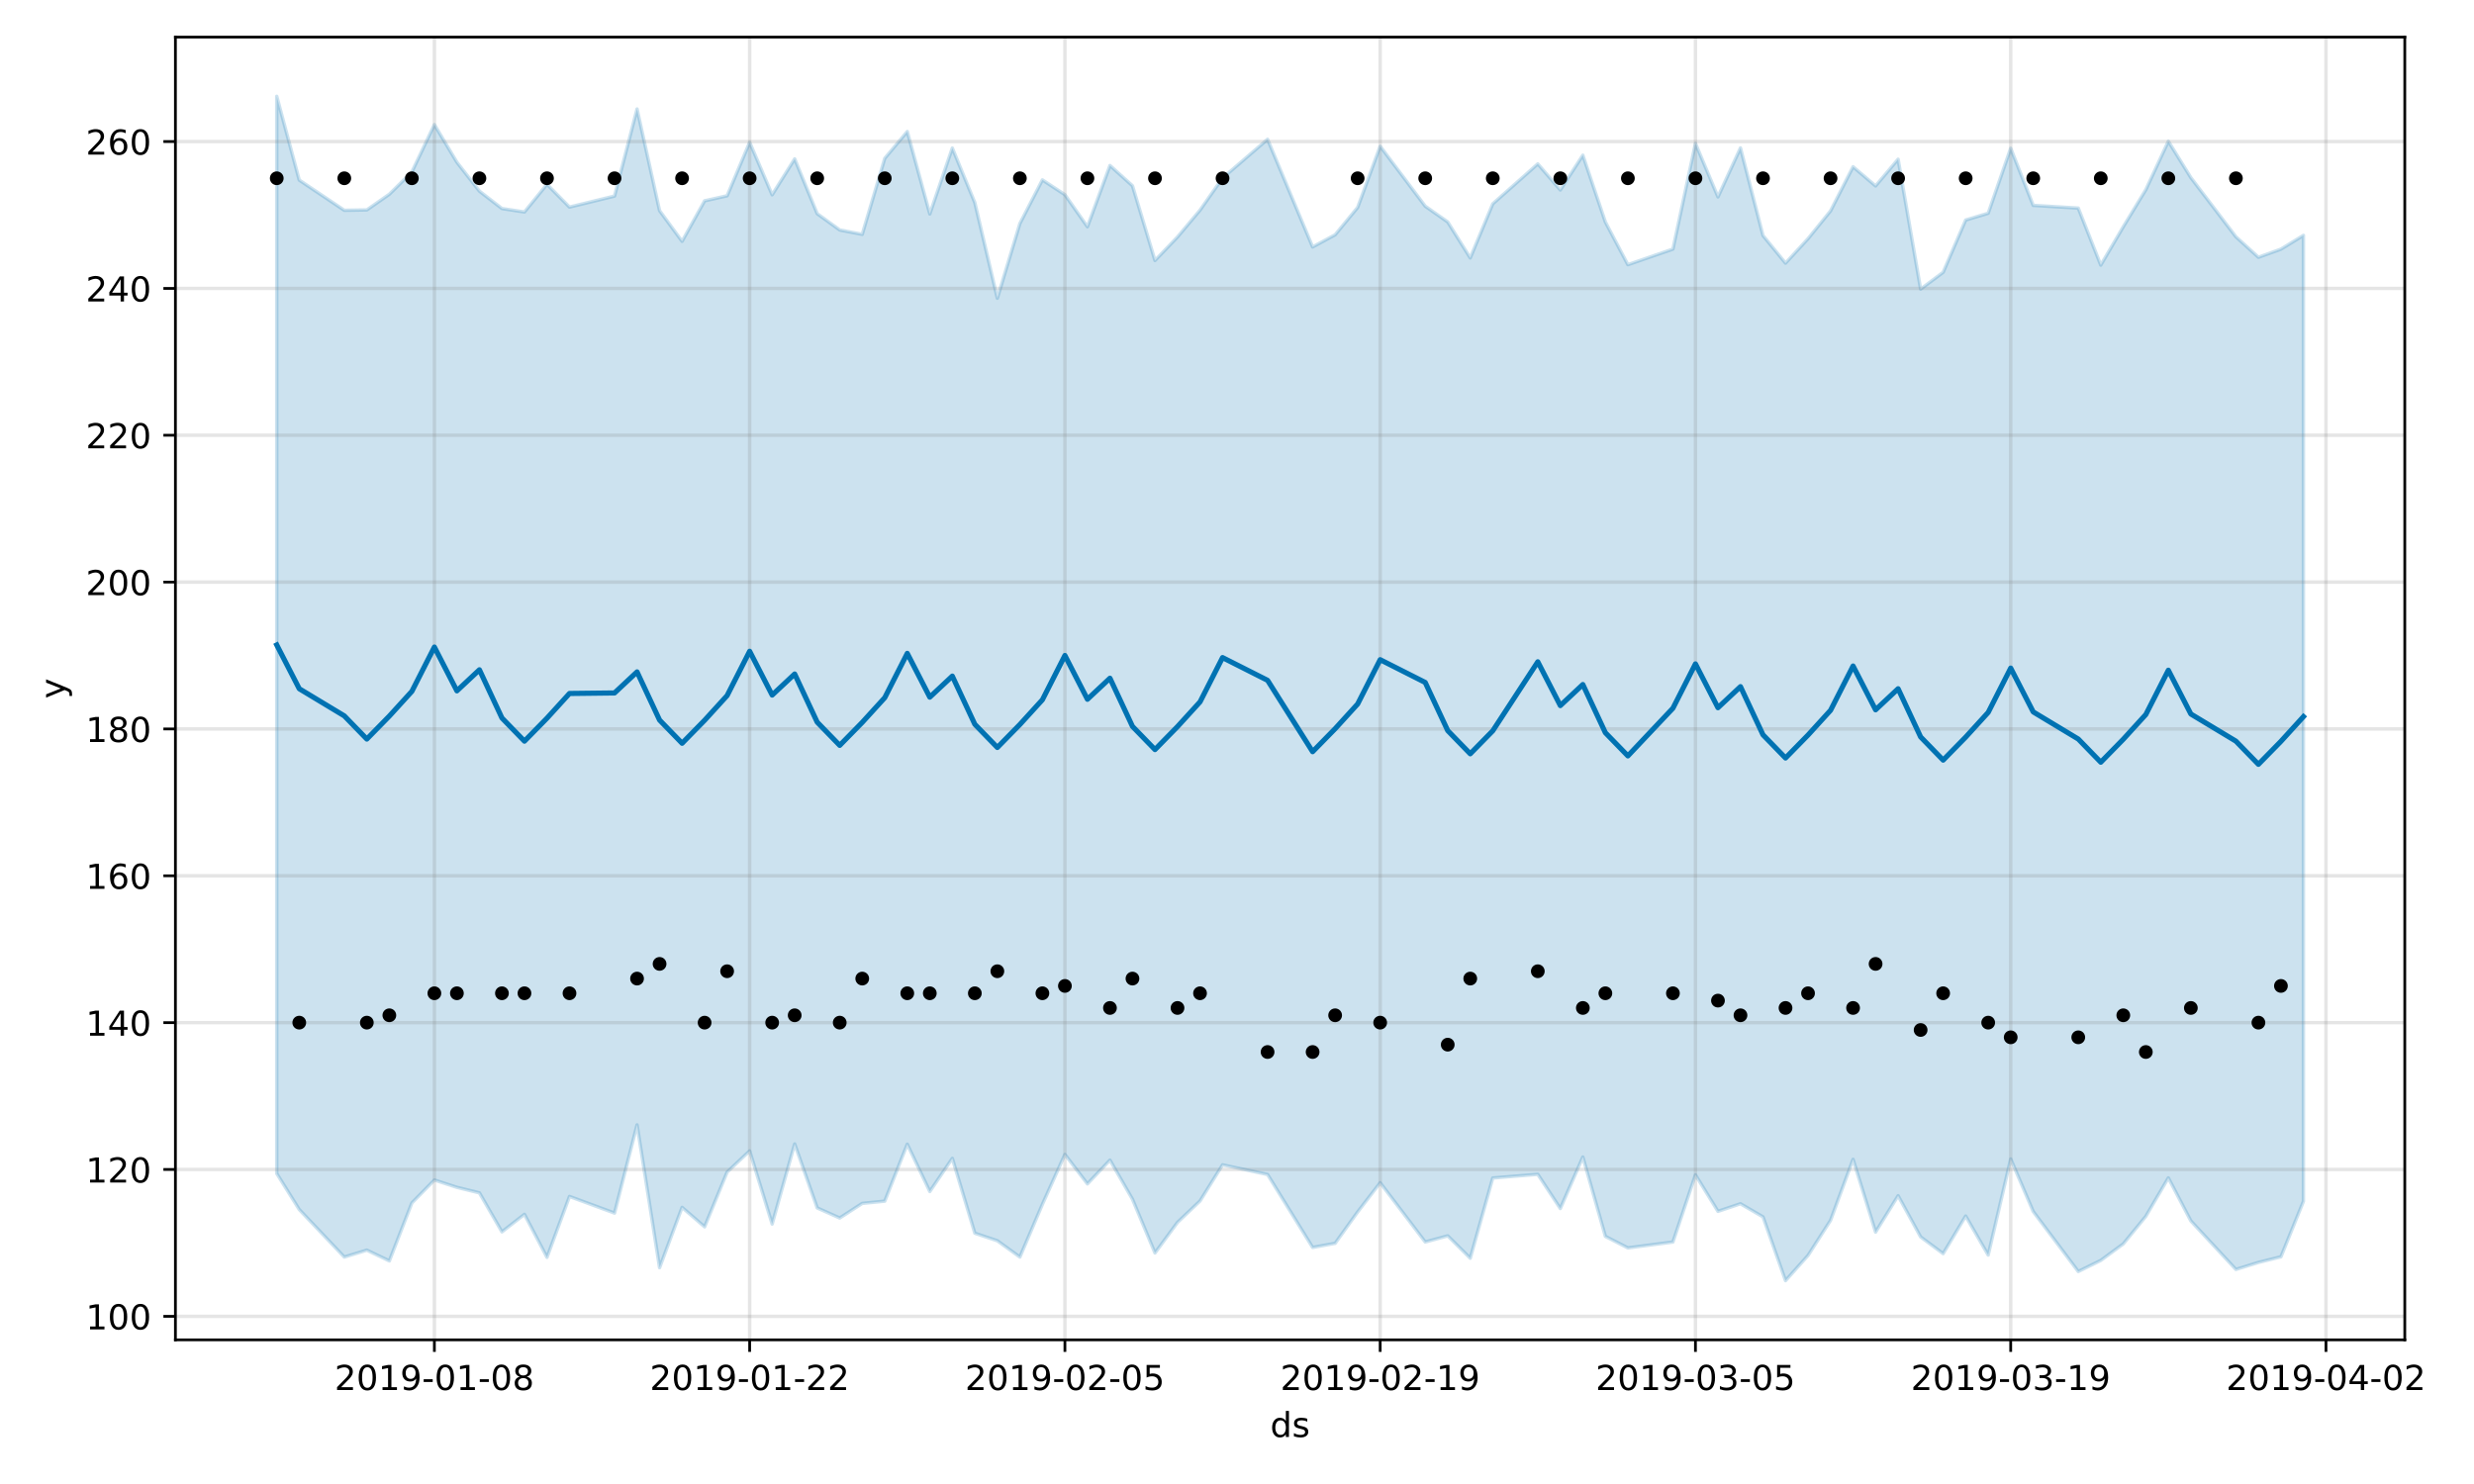 <?xml version="1.0" encoding="utf-8" standalone="no"?>
<!DOCTYPE svg PUBLIC "-//W3C//DTD SVG 1.1//EN"
  "http://www.w3.org/Graphics/SVG/1.1/DTD/svg11.dtd">
<!-- Created with matplotlib (https://matplotlib.org/) -->
<svg height="432pt" version="1.1" viewBox="0 0 720 432" width="720pt" xmlns="http://www.w3.org/2000/svg" xmlns:xlink="http://www.w3.org/1999/xlink">
 <defs>
  <style type="text/css">
*{stroke-linecap:butt;stroke-linejoin:round;}
  </style>
 </defs>
 <g id="figure_1">
  <g id="patch_1">
   <path d="M 0 432 
L 720 432 
L 720 0 
L 0 0 
z
" style="fill:#ffffff;"/>
  </g>
  <g id="axes_1">
   <g id="patch_2">
    <path d="M 51.05 390.04 
L 699.857 390.04 
L 699.857 10.8 
L 51.05 10.8 
z
" style="fill:#ffffff;"/>
   </g>
   <g id="PolyCollection_1">
    <defs>
     <path d="M 80.541 -403.962 
L 80.541 -90.386 
L 87.095 -79.892 
L 100.202 -66.066 
L 106.756 -68.078 
L 113.309 -64.944 
L 119.863 -81.804 
L 126.417 -88.493 
L 132.97 -86.357 
L 139.524 -84.752 
L 146.077 -73.398 
L 152.631 -78.5 
L 159.185 -65.98 
L 165.738 -83.704 
L 178.845 -78.864 
L 185.399 -104.545 
L 191.953 -62.972 
L 198.506 -80.525 
L 205.06 -74.859 
L 211.613 -90.799 
L 218.167 -96.971 
L 224.721 -75.674 
L 231.274 -98.987 
L 237.828 -80.366 
L 244.381 -77.429 
L 250.935 -81.687 
L 257.489 -82.335 
L 264.042 -98.918 
L 270.596 -85.144 
L 277.15 -94.795 
L 283.703 -73.009 
L 290.257 -70.807 
L 296.81 -66.069 
L 303.364 -81.409 
L 309.918 -95.947 
L 316.471 -87.36 
L 323.025 -94.288 
L 329.578 -82.895 
L 336.132 -67.249 
L 342.686 -76.159 
L 349.239 -82.386 
L 355.793 -92.906 
L 368.9 -90.095 
L 382.007 -68.861 
L 388.561 -70.057 
L 395.114 -79.19 
L 401.668 -87.71 
L 414.775 -70.454 
L 421.329 -72.236 
L 427.883 -65.725 
L 434.436 -89.079 
L 447.543 -90.144 
L 454.097 -80.183 
L 460.651 -95.185 
L 467.204 -72.089 
L 473.758 -68.728 
L 486.865 -70.438 
L 493.419 -90.005 
L 499.972 -79.366 
L 506.526 -81.578 
L 513.079 -77.76 
L 519.633 -59.198 
L 526.187 -66.539 
L 532.74 -76.749 
L 539.294 -94.509 
L 545.847 -73.324 
L 552.401 -83.922 
L 558.955 -71.929 
L 565.508 -67.061 
L 572.062 -78.003 
L 578.616 -66.639 
L 585.169 -94.63 
L 591.723 -79.323 
L 604.83 -61.859 
L 611.384 -65.089 
L 617.937 -69.902 
L 624.491 -77.919 
L 631.044 -89.115 
L 637.598 -76.586 
L 650.705 -62.465 
L 657.259 -64.502 
L 663.812 -66.136 
L 670.366 -82.295 
L 670.366 -363.486 
L 670.366 -363.486 
L 663.812 -359.476 
L 657.259 -357.112 
L 650.705 -363.08 
L 637.598 -380.295 
L 631.044 -390.877 
L 624.491 -376.777 
L 617.937 -365.997 
L 611.384 -354.828 
L 604.83 -371.428 
L 591.723 -372.22 
L 585.169 -388.844 
L 578.616 -369.928 
L 572.062 -367.957 
L 565.508 -352.741 
L 558.955 -347.84 
L 552.401 -385.654 
L 545.847 -377.878 
L 539.294 -383.455 
L 532.74 -370.6 
L 526.187 -362.525 
L 519.633 -355.401 
L 513.079 -363.438 
L 506.526 -388.942 
L 499.972 -374.674 
L 493.419 -390.257 
L 486.865 -359.492 
L 473.758 -354.952 
L 467.204 -367.373 
L 460.651 -386.822 
L 454.097 -376.7 
L 447.543 -384.293 
L 434.436 -372.665 
L 427.883 -356.917 
L 421.329 -367.387 
L 414.775 -371.985 
L 401.668 -389.43 
L 395.114 -371.608 
L 388.561 -363.656 
L 382.007 -360.116 
L 368.9 -391.452 
L 355.793 -380.174 
L 349.239 -370.822 
L 342.686 -363.019 
L 336.132 -356.169 
L 329.578 -377.925 
L 323.025 -383.825 
L 316.471 -365.989 
L 309.918 -375.326 
L 303.364 -379.631 
L 296.81 -366.922 
L 290.257 -345.184 
L 283.703 -373.018 
L 277.15 -388.9 
L 270.596 -369.715 
L 264.042 -393.712 
L 257.489 -385.904 
L 250.935 -363.79 
L 244.381 -365.059 
L 237.828 -369.797 
L 231.274 -385.754 
L 224.721 -375.29 
L 218.167 -390.571 
L 211.613 -375.005 
L 205.06 -373.539 
L 198.506 -361.747 
L 191.953 -370.679 
L 185.399 -400.277 
L 178.845 -374.922 
L 165.738 -371.723 
L 159.185 -378.349 
L 152.631 -370.293 
L 146.077 -371.298 
L 139.524 -376.361 
L 132.97 -384.772 
L 126.417 -395.729 
L 119.863 -381.938 
L 113.309 -375.457 
L 106.756 -370.894 
L 100.202 -370.786 
L 87.095 -379.578 
L 80.541 -403.962 
z
" id="m3b5a2c968a" style="stroke:#0072b2;stroke-opacity:0.2;"/>
    </defs>
    <g clip-path="url(#p98fba37bf7)">
     <use style="fill:#0072b2;fill-opacity:0.2;stroke:#0072b2;stroke-opacity:0.2;" x="0" xlink:href="#m3b5a2c968a" y="432"/>
    </g>
   </g>
   <g id="matplotlib.axis_1">
    <g id="xtick_1">
     <g id="line2d_1">
      <path clip-path="url(#p98fba37bf7)" d="M 126.417 390.04 
L 126.417 10.8 
" style="fill:none;stroke:#808080;stroke-linecap:square;stroke-opacity:0.2;"/>
     </g>
     <g id="line2d_2">
      <defs>
       <path d="M 0 0 
L 0 3.5 
" id="m5bed7abe6d" style="stroke:#000000;stroke-width:0.8;"/>
      </defs>
      <g>
       <use style="stroke:#000000;stroke-width:0.8;" x="126.417" xlink:href="#m5bed7abe6d" y="390.04"/>
      </g>
     </g>
     <g id="text_1">
      <!-- 2019-01-08 -->
      <defs>
       <path d="M 19.188 8.297 
L 53.609 8.297 
L 53.609 0 
L 7.328 0 
L 7.328 8.297 
Q 12.938 14.109 22.625 23.891 
Q 32.328 33.688 34.812 36.531 
Q 39.547 41.844 41.422 45.531 
Q 43.312 49.219 43.312 52.781 
Q 43.312 58.594 39.234 62.25 
Q 35.156 65.922 28.609 65.922 
Q 23.969 65.922 18.812 64.312 
Q 13.672 62.703 7.812 59.422 
L 7.812 69.391 
Q 13.766 71.781 18.938 73 
Q 24.125 74.219 28.422 74.219 
Q 39.75 74.219 46.484 68.547 
Q 53.219 62.891 53.219 53.422 
Q 53.219 48.922 51.531 44.891 
Q 49.859 40.875 45.406 35.406 
Q 44.188 33.984 37.641 27.219 
Q 31.109 20.453 19.188 8.297 
z
" id="DejaVuSans-50"/>
       <path d="M 31.781 66.406 
Q 24.172 66.406 20.328 58.906 
Q 16.5 51.422 16.5 36.375 
Q 16.5 21.391 20.328 13.891 
Q 24.172 6.391 31.781 6.391 
Q 39.453 6.391 43.281 13.891 
Q 47.125 21.391 47.125 36.375 
Q 47.125 51.422 43.281 58.906 
Q 39.453 66.406 31.781 66.406 
z
M 31.781 74.219 
Q 44.047 74.219 50.516 64.516 
Q 56.984 54.828 56.984 36.375 
Q 56.984 17.969 50.516 8.266 
Q 44.047 -1.422 31.781 -1.422 
Q 19.531 -1.422 13.062 8.266 
Q 6.594 17.969 6.594 36.375 
Q 6.594 54.828 13.062 64.516 
Q 19.531 74.219 31.781 74.219 
z
" id="DejaVuSans-48"/>
       <path d="M 12.406 8.297 
L 28.516 8.297 
L 28.516 63.922 
L 10.984 60.406 
L 10.984 69.391 
L 28.422 72.906 
L 38.281 72.906 
L 38.281 8.297 
L 54.391 8.297 
L 54.391 0 
L 12.406 0 
z
" id="DejaVuSans-49"/>
       <path d="M 10.984 1.516 
L 10.984 10.5 
Q 14.703 8.734 18.5 7.812 
Q 22.312 6.891 25.984 6.891 
Q 35.75 6.891 40.891 13.453 
Q 46.047 20.016 46.781 33.406 
Q 43.953 29.203 39.594 26.953 
Q 35.25 24.703 29.984 24.703 
Q 19.047 24.703 12.672 31.312 
Q 6.297 37.938 6.297 49.422 
Q 6.297 60.641 12.938 67.422 
Q 19.578 74.219 30.609 74.219 
Q 43.266 74.219 49.922 64.516 
Q 56.594 54.828 56.594 36.375 
Q 56.594 19.141 48.406 8.859 
Q 40.234 -1.422 26.422 -1.422 
Q 22.703 -1.422 18.891 -0.688 
Q 15.094 0.047 10.984 1.516 
z
M 30.609 32.422 
Q 37.25 32.422 41.125 36.953 
Q 45.016 41.5 45.016 49.422 
Q 45.016 57.281 41.125 61.844 
Q 37.25 66.406 30.609 66.406 
Q 23.969 66.406 20.094 61.844 
Q 16.219 57.281 16.219 49.422 
Q 16.219 41.5 20.094 36.953 
Q 23.969 32.422 30.609 32.422 
z
" id="DejaVuSans-57"/>
       <path d="M 4.891 31.391 
L 31.203 31.391 
L 31.203 23.391 
L 4.891 23.391 
z
" id="DejaVuSans-45"/>
       <path d="M 31.781 34.625 
Q 24.75 34.625 20.719 30.859 
Q 16.703 27.094 16.703 20.516 
Q 16.703 13.922 20.719 10.156 
Q 24.75 6.391 31.781 6.391 
Q 38.812 6.391 42.859 10.172 
Q 46.922 13.969 46.922 20.516 
Q 46.922 27.094 42.891 30.859 
Q 38.875 34.625 31.781 34.625 
z
M 21.922 38.812 
Q 15.578 40.375 12.031 44.719 
Q 8.5 49.078 8.5 55.328 
Q 8.5 64.062 14.719 69.141 
Q 20.953 74.219 31.781 74.219 
Q 42.672 74.219 48.875 69.141 
Q 55.078 64.062 55.078 55.328 
Q 55.078 49.078 51.531 44.719 
Q 48 40.375 41.703 38.812 
Q 48.828 37.156 52.797 32.312 
Q 56.781 27.484 56.781 20.516 
Q 56.781 9.906 50.312 4.234 
Q 43.844 -1.422 31.781 -1.422 
Q 19.734 -1.422 13.25 4.234 
Q 6.781 9.906 6.781 20.516 
Q 6.781 27.484 10.781 32.312 
Q 14.797 37.156 21.922 38.812 
z
M 18.312 54.391 
Q 18.312 48.734 21.844 45.562 
Q 25.391 42.391 31.781 42.391 
Q 38.141 42.391 41.719 45.562 
Q 45.312 48.734 45.312 54.391 
Q 45.312 60.062 41.719 63.234 
Q 38.141 66.406 31.781 66.406 
Q 25.391 66.406 21.844 63.234 
Q 18.312 60.062 18.312 54.391 
z
" id="DejaVuSans-56"/>
      </defs>
      <g transform="translate(97.359 404.638)scale(0.1 -0.1)">
       <use xlink:href="#DejaVuSans-50"/>
       <use x="63.623" xlink:href="#DejaVuSans-48"/>
       <use x="127.246" xlink:href="#DejaVuSans-49"/>
       <use x="190.869" xlink:href="#DejaVuSans-57"/>
       <use x="254.492" xlink:href="#DejaVuSans-45"/>
       <use x="290.576" xlink:href="#DejaVuSans-48"/>
       <use x="354.199" xlink:href="#DejaVuSans-49"/>
       <use x="417.822" xlink:href="#DejaVuSans-45"/>
       <use x="453.906" xlink:href="#DejaVuSans-48"/>
       <use x="517.529" xlink:href="#DejaVuSans-56"/>
      </g>
     </g>
    </g>
    <g id="xtick_2">
     <g id="line2d_3">
      <path clip-path="url(#p98fba37bf7)" d="M 218.167 390.04 
L 218.167 10.8 
" style="fill:none;stroke:#808080;stroke-linecap:square;stroke-opacity:0.2;"/>
     </g>
     <g id="line2d_4">
      <g>
       <use style="stroke:#000000;stroke-width:0.8;" x="218.167" xlink:href="#m5bed7abe6d" y="390.04"/>
      </g>
     </g>
     <g id="text_2">
      <!-- 2019-01-22 -->
      <g transform="translate(189.109 404.638)scale(0.1 -0.1)">
       <use xlink:href="#DejaVuSans-50"/>
       <use x="63.623" xlink:href="#DejaVuSans-48"/>
       <use x="127.246" xlink:href="#DejaVuSans-49"/>
       <use x="190.869" xlink:href="#DejaVuSans-57"/>
       <use x="254.492" xlink:href="#DejaVuSans-45"/>
       <use x="290.576" xlink:href="#DejaVuSans-48"/>
       <use x="354.199" xlink:href="#DejaVuSans-49"/>
       <use x="417.822" xlink:href="#DejaVuSans-45"/>
       <use x="453.906" xlink:href="#DejaVuSans-50"/>
       <use x="517.529" xlink:href="#DejaVuSans-50"/>
      </g>
     </g>
    </g>
    <g id="xtick_3">
     <g id="line2d_5">
      <path clip-path="url(#p98fba37bf7)" d="M 309.918 390.04 
L 309.918 10.8 
" style="fill:none;stroke:#808080;stroke-linecap:square;stroke-opacity:0.2;"/>
     </g>
     <g id="line2d_6">
      <g>
       <use style="stroke:#000000;stroke-width:0.8;" x="309.918" xlink:href="#m5bed7abe6d" y="390.04"/>
      </g>
     </g>
     <g id="text_3">
      <!-- 2019-02-05 -->
      <defs>
       <path d="M 10.797 72.906 
L 49.516 72.906 
L 49.516 64.594 
L 19.828 64.594 
L 19.828 46.734 
Q 21.969 47.469 24.109 47.828 
Q 26.266 48.188 28.422 48.188 
Q 40.625 48.188 47.75 41.5 
Q 54.891 34.812 54.891 23.391 
Q 54.891 11.625 47.562 5.094 
Q 40.234 -1.422 26.906 -1.422 
Q 22.312 -1.422 17.547 -0.641 
Q 12.797 0.141 7.719 1.703 
L 7.719 11.625 
Q 12.109 9.234 16.797 8.062 
Q 21.484 6.891 26.703 6.891 
Q 35.156 6.891 40.078 11.328 
Q 45.016 15.766 45.016 23.391 
Q 45.016 31 40.078 35.438 
Q 35.156 39.891 26.703 39.891 
Q 22.75 39.891 18.812 39.016 
Q 14.891 38.141 10.797 36.281 
z
" id="DejaVuSans-53"/>
      </defs>
      <g transform="translate(280.86 404.638)scale(0.1 -0.1)">
       <use xlink:href="#DejaVuSans-50"/>
       <use x="63.623" xlink:href="#DejaVuSans-48"/>
       <use x="127.246" xlink:href="#DejaVuSans-49"/>
       <use x="190.869" xlink:href="#DejaVuSans-57"/>
       <use x="254.492" xlink:href="#DejaVuSans-45"/>
       <use x="290.576" xlink:href="#DejaVuSans-48"/>
       <use x="354.199" xlink:href="#DejaVuSans-50"/>
       <use x="417.822" xlink:href="#DejaVuSans-45"/>
       <use x="453.906" xlink:href="#DejaVuSans-48"/>
       <use x="517.529" xlink:href="#DejaVuSans-53"/>
      </g>
     </g>
    </g>
    <g id="xtick_4">
     <g id="line2d_7">
      <path clip-path="url(#p98fba37bf7)" d="M 401.668 390.04 
L 401.668 10.8 
" style="fill:none;stroke:#808080;stroke-linecap:square;stroke-opacity:0.2;"/>
     </g>
     <g id="line2d_8">
      <g>
       <use style="stroke:#000000;stroke-width:0.8;" x="401.668" xlink:href="#m5bed7abe6d" y="390.04"/>
      </g>
     </g>
     <g id="text_4">
      <!-- 2019-02-19 -->
      <g transform="translate(372.61 404.638)scale(0.1 -0.1)">
       <use xlink:href="#DejaVuSans-50"/>
       <use x="63.623" xlink:href="#DejaVuSans-48"/>
       <use x="127.246" xlink:href="#DejaVuSans-49"/>
       <use x="190.869" xlink:href="#DejaVuSans-57"/>
       <use x="254.492" xlink:href="#DejaVuSans-45"/>
       <use x="290.576" xlink:href="#DejaVuSans-48"/>
       <use x="354.199" xlink:href="#DejaVuSans-50"/>
       <use x="417.822" xlink:href="#DejaVuSans-45"/>
       <use x="453.906" xlink:href="#DejaVuSans-49"/>
       <use x="517.529" xlink:href="#DejaVuSans-57"/>
      </g>
     </g>
    </g>
    <g id="xtick_5">
     <g id="line2d_9">
      <path clip-path="url(#p98fba37bf7)" d="M 493.419 390.04 
L 493.419 10.8 
" style="fill:none;stroke:#808080;stroke-linecap:square;stroke-opacity:0.2;"/>
     </g>
     <g id="line2d_10">
      <g>
       <use style="stroke:#000000;stroke-width:0.8;" x="493.419" xlink:href="#m5bed7abe6d" y="390.04"/>
      </g>
     </g>
     <g id="text_5">
      <!-- 2019-03-05 -->
      <defs>
       <path d="M 40.578 39.312 
Q 47.656 37.797 51.625 33 
Q 55.609 28.219 55.609 21.188 
Q 55.609 10.406 48.188 4.484 
Q 40.766 -1.422 27.094 -1.422 
Q 22.516 -1.422 17.656 -0.516 
Q 12.797 0.391 7.625 2.203 
L 7.625 11.719 
Q 11.719 9.328 16.594 8.109 
Q 21.484 6.891 26.812 6.891 
Q 36.078 6.891 40.938 10.547 
Q 45.797 14.203 45.797 21.188 
Q 45.797 27.641 41.281 31.266 
Q 36.766 34.906 28.719 34.906 
L 20.219 34.906 
L 20.219 43.016 
L 29.109 43.016 
Q 36.375 43.016 40.234 45.922 
Q 44.094 48.828 44.094 54.297 
Q 44.094 59.906 40.109 62.906 
Q 36.141 65.922 28.719 65.922 
Q 24.656 65.922 20.016 65.031 
Q 15.375 64.156 9.812 62.312 
L 9.812 71.094 
Q 15.438 72.656 20.344 73.438 
Q 25.25 74.219 29.594 74.219 
Q 40.828 74.219 47.359 69.109 
Q 53.906 64.016 53.906 55.328 
Q 53.906 49.266 50.438 45.094 
Q 46.969 40.922 40.578 39.312 
z
" id="DejaVuSans-51"/>
      </defs>
      <g transform="translate(464.361 404.638)scale(0.1 -0.1)">
       <use xlink:href="#DejaVuSans-50"/>
       <use x="63.623" xlink:href="#DejaVuSans-48"/>
       <use x="127.246" xlink:href="#DejaVuSans-49"/>
       <use x="190.869" xlink:href="#DejaVuSans-57"/>
       <use x="254.492" xlink:href="#DejaVuSans-45"/>
       <use x="290.576" xlink:href="#DejaVuSans-48"/>
       <use x="354.199" xlink:href="#DejaVuSans-51"/>
       <use x="417.822" xlink:href="#DejaVuSans-45"/>
       <use x="453.906" xlink:href="#DejaVuSans-48"/>
       <use x="517.529" xlink:href="#DejaVuSans-53"/>
      </g>
     </g>
    </g>
    <g id="xtick_6">
     <g id="line2d_11">
      <path clip-path="url(#p98fba37bf7)" d="M 585.169 390.04 
L 585.169 10.8 
" style="fill:none;stroke:#808080;stroke-linecap:square;stroke-opacity:0.2;"/>
     </g>
     <g id="line2d_12">
      <g>
       <use style="stroke:#000000;stroke-width:0.8;" x="585.169" xlink:href="#m5bed7abe6d" y="390.04"/>
      </g>
     </g>
     <g id="text_6">
      <!-- 2019-03-19 -->
      <g transform="translate(556.111 404.638)scale(0.1 -0.1)">
       <use xlink:href="#DejaVuSans-50"/>
       <use x="63.623" xlink:href="#DejaVuSans-48"/>
       <use x="127.246" xlink:href="#DejaVuSans-49"/>
       <use x="190.869" xlink:href="#DejaVuSans-57"/>
       <use x="254.492" xlink:href="#DejaVuSans-45"/>
       <use x="290.576" xlink:href="#DejaVuSans-48"/>
       <use x="354.199" xlink:href="#DejaVuSans-51"/>
       <use x="417.822" xlink:href="#DejaVuSans-45"/>
       <use x="453.906" xlink:href="#DejaVuSans-49"/>
       <use x="517.529" xlink:href="#DejaVuSans-57"/>
      </g>
     </g>
    </g>
    <g id="xtick_7">
     <g id="line2d_13">
      <path clip-path="url(#p98fba37bf7)" d="M 676.92 390.04 
L 676.92 10.8 
" style="fill:none;stroke:#808080;stroke-linecap:square;stroke-opacity:0.2;"/>
     </g>
     <g id="line2d_14">
      <g>
       <use style="stroke:#000000;stroke-width:0.8;" x="676.92" xlink:href="#m5bed7abe6d" y="390.04"/>
      </g>
     </g>
     <g id="text_7">
      <!-- 2019-04-02 -->
      <defs>
       <path d="M 37.797 64.312 
L 12.891 25.391 
L 37.797 25.391 
z
M 35.203 72.906 
L 47.609 72.906 
L 47.609 25.391 
L 58.016 25.391 
L 58.016 17.188 
L 47.609 17.188 
L 47.609 0 
L 37.797 0 
L 37.797 17.188 
L 4.891 17.188 
L 4.891 26.703 
z
" id="DejaVuSans-52"/>
      </defs>
      <g transform="translate(647.862 404.638)scale(0.1 -0.1)">
       <use xlink:href="#DejaVuSans-50"/>
       <use x="63.623" xlink:href="#DejaVuSans-48"/>
       <use x="127.246" xlink:href="#DejaVuSans-49"/>
       <use x="190.869" xlink:href="#DejaVuSans-57"/>
       <use x="254.492" xlink:href="#DejaVuSans-45"/>
       <use x="290.576" xlink:href="#DejaVuSans-48"/>
       <use x="354.199" xlink:href="#DejaVuSans-52"/>
       <use x="417.822" xlink:href="#DejaVuSans-45"/>
       <use x="453.906" xlink:href="#DejaVuSans-48"/>
       <use x="517.529" xlink:href="#DejaVuSans-50"/>
      </g>
     </g>
    </g>
    <g id="text_8">
     <!-- ds -->
     <defs>
      <path d="M 45.406 46.391 
L 45.406 75.984 
L 54.391 75.984 
L 54.391 0 
L 45.406 0 
L 45.406 8.203 
Q 42.578 3.328 38.25 0.953 
Q 33.938 -1.422 27.875 -1.422 
Q 17.969 -1.422 11.734 6.484 
Q 5.516 14.406 5.516 27.297 
Q 5.516 40.188 11.734 48.094 
Q 17.969 56 27.875 56 
Q 33.938 56 38.25 53.625 
Q 42.578 51.266 45.406 46.391 
z
M 14.797 27.297 
Q 14.797 17.391 18.875 11.75 
Q 22.953 6.109 30.078 6.109 
Q 37.203 6.109 41.297 11.75 
Q 45.406 17.391 45.406 27.297 
Q 45.406 37.203 41.297 42.844 
Q 37.203 48.484 30.078 48.484 
Q 22.953 48.484 18.875 42.844 
Q 14.797 37.203 14.797 27.297 
z
" id="DejaVuSans-100"/>
      <path d="M 44.281 53.078 
L 44.281 44.578 
Q 40.484 46.531 36.375 47.5 
Q 32.281 48.484 27.875 48.484 
Q 21.188 48.484 17.844 46.438 
Q 14.5 44.391 14.5 40.281 
Q 14.5 37.156 16.891 35.375 
Q 19.281 33.594 26.516 31.984 
L 29.594 31.297 
Q 39.156 29.25 43.188 25.516 
Q 47.219 21.781 47.219 15.094 
Q 47.219 7.469 41.188 3.016 
Q 35.156 -1.422 24.609 -1.422 
Q 20.219 -1.422 15.453 -0.562 
Q 10.688 0.297 5.422 2 
L 5.422 11.281 
Q 10.406 8.688 15.234 7.391 
Q 20.062 6.109 24.812 6.109 
Q 31.156 6.109 34.562 8.281 
Q 37.984 10.453 37.984 14.406 
Q 37.984 18.062 35.516 20.016 
Q 33.062 21.969 24.703 23.781 
L 21.578 24.516 
Q 13.234 26.266 9.516 29.906 
Q 5.812 33.547 5.812 39.891 
Q 5.812 47.609 11.281 51.797 
Q 16.75 56 26.812 56 
Q 31.781 56 36.172 55.266 
Q 40.578 54.547 44.281 53.078 
z
" id="DejaVuSans-115"/>
     </defs>
     <g transform="translate(369.675 418.317)scale(0.1 -0.1)">
      <use xlink:href="#DejaVuSans-100"/>
      <use x="63.477" xlink:href="#DejaVuSans-115"/>
     </g>
    </g>
   </g>
   <g id="matplotlib.axis_2">
    <g id="ytick_1">
     <g id="line2d_15">
      <path clip-path="url(#p98fba37bf7)" d="M 51.05 383.189 
L 699.857 383.189 
" style="fill:none;stroke:#808080;stroke-linecap:square;stroke-opacity:0.2;"/>
     </g>
     <g id="line2d_16">
      <defs>
       <path d="M 0 0 
L -3.5 0 
" id="m2f3d31f217" style="stroke:#000000;stroke-width:0.8;"/>
      </defs>
      <g>
       <use style="stroke:#000000;stroke-width:0.8;" x="51.05" xlink:href="#m2f3d31f217" y="383.189"/>
      </g>
     </g>
     <g id="text_9">
      <!-- 100 -->
      <g transform="translate(24.962 386.989)scale(0.1 -0.1)">
       <use xlink:href="#DejaVuSans-49"/>
       <use x="63.623" xlink:href="#DejaVuSans-48"/>
       <use x="127.246" xlink:href="#DejaVuSans-48"/>
      </g>
     </g>
    </g>
    <g id="ytick_2">
     <g id="line2d_17">
      <path clip-path="url(#p98fba37bf7)" d="M 51.05 340.441 
L 699.857 340.441 
" style="fill:none;stroke:#808080;stroke-linecap:square;stroke-opacity:0.2;"/>
     </g>
     <g id="line2d_18">
      <g>
       <use style="stroke:#000000;stroke-width:0.8;" x="51.05" xlink:href="#m2f3d31f217" y="340.441"/>
      </g>
     </g>
     <g id="text_10">
      <!-- 120 -->
      <g transform="translate(24.962 344.241)scale(0.1 -0.1)">
       <use xlink:href="#DejaVuSans-49"/>
       <use x="63.623" xlink:href="#DejaVuSans-50"/>
       <use x="127.246" xlink:href="#DejaVuSans-48"/>
      </g>
     </g>
    </g>
    <g id="ytick_3">
     <g id="line2d_19">
      <path clip-path="url(#p98fba37bf7)" d="M 51.05 297.694 
L 699.857 297.694 
" style="fill:none;stroke:#808080;stroke-linecap:square;stroke-opacity:0.2;"/>
     </g>
     <g id="line2d_20">
      <g>
       <use style="stroke:#000000;stroke-width:0.8;" x="51.05" xlink:href="#m2f3d31f217" y="297.694"/>
      </g>
     </g>
     <g id="text_11">
      <!-- 140 -->
      <g transform="translate(24.962 301.493)scale(0.1 -0.1)">
       <use xlink:href="#DejaVuSans-49"/>
       <use x="63.623" xlink:href="#DejaVuSans-52"/>
       <use x="127.246" xlink:href="#DejaVuSans-48"/>
      </g>
     </g>
    </g>
    <g id="ytick_4">
     <g id="line2d_21">
      <path clip-path="url(#p98fba37bf7)" d="M 51.05 254.946 
L 699.857 254.946 
" style="fill:none;stroke:#808080;stroke-linecap:square;stroke-opacity:0.2;"/>
     </g>
     <g id="line2d_22">
      <g>
       <use style="stroke:#000000;stroke-width:0.8;" x="51.05" xlink:href="#m2f3d31f217" y="254.946"/>
      </g>
     </g>
     <g id="text_12">
      <!-- 160 -->
      <defs>
       <path d="M 33.016 40.375 
Q 26.375 40.375 22.484 35.828 
Q 18.609 31.297 18.609 23.391 
Q 18.609 15.531 22.484 10.953 
Q 26.375 6.391 33.016 6.391 
Q 39.656 6.391 43.531 10.953 
Q 47.406 15.531 47.406 23.391 
Q 47.406 31.297 43.531 35.828 
Q 39.656 40.375 33.016 40.375 
z
M 52.594 71.297 
L 52.594 62.312 
Q 48.875 64.062 45.094 64.984 
Q 41.312 65.922 37.594 65.922 
Q 27.828 65.922 22.672 59.328 
Q 17.531 52.734 16.797 39.406 
Q 19.672 43.656 24.016 45.922 
Q 28.375 48.188 33.594 48.188 
Q 44.578 48.188 50.953 41.516 
Q 57.328 34.859 57.328 23.391 
Q 57.328 12.156 50.688 5.359 
Q 44.047 -1.422 33.016 -1.422 
Q 20.359 -1.422 13.672 8.266 
Q 6.984 17.969 6.984 36.375 
Q 6.984 53.656 15.188 63.938 
Q 23.391 74.219 37.203 74.219 
Q 40.922 74.219 44.703 73.484 
Q 48.484 72.75 52.594 71.297 
z
" id="DejaVuSans-54"/>
      </defs>
      <g transform="translate(24.962 258.745)scale(0.1 -0.1)">
       <use xlink:href="#DejaVuSans-49"/>
       <use x="63.623" xlink:href="#DejaVuSans-54"/>
       <use x="127.246" xlink:href="#DejaVuSans-48"/>
      </g>
     </g>
    </g>
    <g id="ytick_5">
     <g id="line2d_23">
      <path clip-path="url(#p98fba37bf7)" d="M 51.05 212.198 
L 699.857 212.198 
" style="fill:none;stroke:#808080;stroke-linecap:square;stroke-opacity:0.2;"/>
     </g>
     <g id="line2d_24">
      <g>
       <use style="stroke:#000000;stroke-width:0.8;" x="51.05" xlink:href="#m2f3d31f217" y="212.198"/>
      </g>
     </g>
     <g id="text_13">
      <!-- 180 -->
      <g transform="translate(24.962 215.997)scale(0.1 -0.1)">
       <use xlink:href="#DejaVuSans-49"/>
       <use x="63.623" xlink:href="#DejaVuSans-56"/>
       <use x="127.246" xlink:href="#DejaVuSans-48"/>
      </g>
     </g>
    </g>
    <g id="ytick_6">
     <g id="line2d_25">
      <path clip-path="url(#p98fba37bf7)" d="M 51.05 169.45 
L 699.857 169.45 
" style="fill:none;stroke:#808080;stroke-linecap:square;stroke-opacity:0.2;"/>
     </g>
     <g id="line2d_26">
      <g>
       <use style="stroke:#000000;stroke-width:0.8;" x="51.05" xlink:href="#m2f3d31f217" y="169.45"/>
      </g>
     </g>
     <g id="text_14">
      <!-- 200 -->
      <g transform="translate(24.962 173.249)scale(0.1 -0.1)">
       <use xlink:href="#DejaVuSans-50"/>
       <use x="63.623" xlink:href="#DejaVuSans-48"/>
       <use x="127.246" xlink:href="#DejaVuSans-48"/>
      </g>
     </g>
    </g>
    <g id="ytick_7">
     <g id="line2d_27">
      <path clip-path="url(#p98fba37bf7)" d="M 51.05 126.702 
L 699.857 126.702 
" style="fill:none;stroke:#808080;stroke-linecap:square;stroke-opacity:0.2;"/>
     </g>
     <g id="line2d_28">
      <g>
       <use style="stroke:#000000;stroke-width:0.8;" x="51.05" xlink:href="#m2f3d31f217" y="126.702"/>
      </g>
     </g>
     <g id="text_15">
      <!-- 220 -->
      <g transform="translate(24.962 130.502)scale(0.1 -0.1)">
       <use xlink:href="#DejaVuSans-50"/>
       <use x="63.623" xlink:href="#DejaVuSans-50"/>
       <use x="127.246" xlink:href="#DejaVuSans-48"/>
      </g>
     </g>
    </g>
    <g id="ytick_8">
     <g id="line2d_29">
      <path clip-path="url(#p98fba37bf7)" d="M 51.05 83.955 
L 699.857 83.955 
" style="fill:none;stroke:#808080;stroke-linecap:square;stroke-opacity:0.2;"/>
     </g>
     <g id="line2d_30">
      <g>
       <use style="stroke:#000000;stroke-width:0.8;" x="51.05" xlink:href="#m2f3d31f217" y="83.955"/>
      </g>
     </g>
     <g id="text_16">
      <!-- 240 -->
      <g transform="translate(24.962 87.754)scale(0.1 -0.1)">
       <use xlink:href="#DejaVuSans-50"/>
       <use x="63.623" xlink:href="#DejaVuSans-52"/>
       <use x="127.246" xlink:href="#DejaVuSans-48"/>
      </g>
     </g>
    </g>
    <g id="ytick_9">
     <g id="line2d_31">
      <path clip-path="url(#p98fba37bf7)" d="M 51.05 41.207 
L 699.857 41.207 
" style="fill:none;stroke:#808080;stroke-linecap:square;stroke-opacity:0.2;"/>
     </g>
     <g id="line2d_32">
      <g>
       <use style="stroke:#000000;stroke-width:0.8;" x="51.05" xlink:href="#m2f3d31f217" y="41.207"/>
      </g>
     </g>
     <g id="text_17">
      <!-- 260 -->
      <g transform="translate(24.962 45.006)scale(0.1 -0.1)">
       <use xlink:href="#DejaVuSans-50"/>
       <use x="63.623" xlink:href="#DejaVuSans-54"/>
       <use x="127.246" xlink:href="#DejaVuSans-48"/>
      </g>
     </g>
    </g>
    <g id="text_18">
     <!-- y -->
     <defs>
      <path d="M 32.172 -5.078 
Q 28.375 -14.844 24.75 -17.812 
Q 21.141 -20.797 15.094 -20.797 
L 7.906 -20.797 
L 7.906 -13.281 
L 13.188 -13.281 
Q 16.891 -13.281 18.938 -11.516 
Q 21 -9.766 23.484 -3.219 
L 25.094 0.875 
L 2.984 54.688 
L 12.5 54.688 
L 29.594 11.922 
L 46.688 54.688 
L 56.203 54.688 
z
" id="DejaVuSans-121"/>
     </defs>
     <g transform="translate(18.883 203.379)rotate(-90)scale(0.1 -0.1)">
      <use xlink:href="#DejaVuSans-121"/>
     </g>
    </g>
   </g>
   <g id="line2d_33">
    <defs>
     <path d="M 0 1.5 
C 0.398 1.5 0.779 1.342 1.061 1.061 
C 1.342 0.779 1.5 0.398 1.5 0 
C 1.5 -0.398 1.342 -0.779 1.061 -1.061 
C 0.779 -1.342 0.398 -1.5 0 -1.5 
C -0.398 -1.5 -0.779 -1.342 -1.061 -1.061 
C -1.342 -0.779 -1.5 -0.398 -1.5 0 
C -1.5 0.398 -1.342 0.779 -1.061 1.061 
C -0.779 1.342 -0.398 1.5 0 1.5 
z
" id="m34d392e994" style="stroke:#000000;"/>
    </defs>
    <g clip-path="url(#p98fba37bf7)">
     <use style="stroke:#000000;" x="80.541" xlink:href="#m34d392e994" y="51.894"/>
     <use style="stroke:#000000;" x="87.095" xlink:href="#m34d392e994" y="297.694"/>
     <use style="stroke:#000000;" x="100.202" xlink:href="#m34d392e994" y="51.894"/>
     <use style="stroke:#000000;" x="106.756" xlink:href="#m34d392e994" y="297.694"/>
     <use style="stroke:#000000;" x="113.309" xlink:href="#m34d392e994" y="295.556"/>
     <use style="stroke:#000000;" x="119.863" xlink:href="#m34d392e994" y="51.894"/>
     <use style="stroke:#000000;" x="126.417" xlink:href="#m34d392e994" y="289.144"/>
     <use style="stroke:#000000;" x="132.97" xlink:href="#m34d392e994" y="289.144"/>
     <use style="stroke:#000000;" x="139.524" xlink:href="#m34d392e994" y="51.894"/>
     <use style="stroke:#000000;" x="146.077" xlink:href="#m34d392e994" y="289.144"/>
     <use style="stroke:#000000;" x="152.631" xlink:href="#m34d392e994" y="289.144"/>
     <use style="stroke:#000000;" x="159.185" xlink:href="#m34d392e994" y="51.894"/>
     <use style="stroke:#000000;" x="165.738" xlink:href="#m34d392e994" y="289.144"/>
     <use style="stroke:#000000;" x="178.845" xlink:href="#m34d392e994" y="51.894"/>
     <use style="stroke:#000000;" x="185.399" xlink:href="#m34d392e994" y="284.869"/>
     <use style="stroke:#000000;" x="191.953" xlink:href="#m34d392e994" y="280.595"/>
     <use style="stroke:#000000;" x="198.506" xlink:href="#m34d392e994" y="51.894"/>
     <use style="stroke:#000000;" x="205.06" xlink:href="#m34d392e994" y="297.694"/>
     <use style="stroke:#000000;" x="211.613" xlink:href="#m34d392e994" y="282.732"/>
     <use style="stroke:#000000;" x="218.167" xlink:href="#m34d392e994" y="51.894"/>
     <use style="stroke:#000000;" x="224.721" xlink:href="#m34d392e994" y="297.694"/>
     <use style="stroke:#000000;" x="231.274" xlink:href="#m34d392e994" y="295.556"/>
     <use style="stroke:#000000;" x="237.828" xlink:href="#m34d392e994" y="51.894"/>
     <use style="stroke:#000000;" x="244.381" xlink:href="#m34d392e994" y="297.694"/>
     <use style="stroke:#000000;" x="250.935" xlink:href="#m34d392e994" y="284.869"/>
     <use style="stroke:#000000;" x="257.489" xlink:href="#m34d392e994" y="51.894"/>
     <use style="stroke:#000000;" x="264.042" xlink:href="#m34d392e994" y="289.144"/>
     <use style="stroke:#000000;" x="270.596" xlink:href="#m34d392e994" y="289.144"/>
     <use style="stroke:#000000;" x="277.15" xlink:href="#m34d392e994" y="51.894"/>
     <use style="stroke:#000000;" x="283.703" xlink:href="#m34d392e994" y="289.144"/>
     <use style="stroke:#000000;" x="290.257" xlink:href="#m34d392e994" y="282.732"/>
     <use style="stroke:#000000;" x="296.81" xlink:href="#m34d392e994" y="51.894"/>
     <use style="stroke:#000000;" x="303.364" xlink:href="#m34d392e994" y="289.144"/>
     <use style="stroke:#000000;" x="309.918" xlink:href="#m34d392e994" y="287.007"/>
     <use style="stroke:#000000;" x="316.471" xlink:href="#m34d392e994" y="51.894"/>
     <use style="stroke:#000000;" x="323.025" xlink:href="#m34d392e994" y="293.419"/>
     <use style="stroke:#000000;" x="329.578" xlink:href="#m34d392e994" y="284.869"/>
     <use style="stroke:#000000;" x="336.132" xlink:href="#m34d392e994" y="51.894"/>
     <use style="stroke:#000000;" x="342.686" xlink:href="#m34d392e994" y="293.419"/>
     <use style="stroke:#000000;" x="349.239" xlink:href="#m34d392e994" y="289.144"/>
     <use style="stroke:#000000;" x="355.793" xlink:href="#m34d392e994" y="51.894"/>
     <use style="stroke:#000000;" x="368.9" xlink:href="#m34d392e994" y="306.243"/>
     <use style="stroke:#000000;" x="382.007" xlink:href="#m34d392e994" y="306.243"/>
     <use style="stroke:#000000;" x="388.561" xlink:href="#m34d392e994" y="295.556"/>
     <use style="stroke:#000000;" x="395.114" xlink:href="#m34d392e994" y="51.894"/>
     <use style="stroke:#000000;" x="401.668" xlink:href="#m34d392e994" y="297.694"/>
     <use style="stroke:#000000;" x="414.775" xlink:href="#m34d392e994" y="51.894"/>
     <use style="stroke:#000000;" x="421.329" xlink:href="#m34d392e994" y="304.106"/>
     <use style="stroke:#000000;" x="427.883" xlink:href="#m34d392e994" y="284.869"/>
     <use style="stroke:#000000;" x="434.436" xlink:href="#m34d392e994" y="51.894"/>
     <use style="stroke:#000000;" x="447.543" xlink:href="#m34d392e994" y="282.732"/>
     <use style="stroke:#000000;" x="454.097" xlink:href="#m34d392e994" y="51.894"/>
     <use style="stroke:#000000;" x="460.651" xlink:href="#m34d392e994" y="293.419"/>
     <use style="stroke:#000000;" x="467.204" xlink:href="#m34d392e994" y="289.144"/>
     <use style="stroke:#000000;" x="473.758" xlink:href="#m34d392e994" y="51.894"/>
     <use style="stroke:#000000;" x="486.865" xlink:href="#m34d392e994" y="289.144"/>
     <use style="stroke:#000000;" x="493.419" xlink:href="#m34d392e994" y="51.894"/>
     <use style="stroke:#000000;" x="499.972" xlink:href="#m34d392e994" y="291.281"/>
     <use style="stroke:#000000;" x="506.526" xlink:href="#m34d392e994" y="295.556"/>
     <use style="stroke:#000000;" x="513.079" xlink:href="#m34d392e994" y="51.894"/>
     <use style="stroke:#000000;" x="519.633" xlink:href="#m34d392e994" y="293.419"/>
     <use style="stroke:#000000;" x="526.187" xlink:href="#m34d392e994" y="289.144"/>
     <use style="stroke:#000000;" x="532.74" xlink:href="#m34d392e994" y="51.894"/>
     <use style="stroke:#000000;" x="539.294" xlink:href="#m34d392e994" y="293.419"/>
     <use style="stroke:#000000;" x="545.847" xlink:href="#m34d392e994" y="280.595"/>
     <use style="stroke:#000000;" x="552.401" xlink:href="#m34d392e994" y="51.894"/>
     <use style="stroke:#000000;" x="558.955" xlink:href="#m34d392e994" y="299.831"/>
     <use style="stroke:#000000;" x="565.508" xlink:href="#m34d392e994" y="289.144"/>
     <use style="stroke:#000000;" x="572.062" xlink:href="#m34d392e994" y="51.894"/>
     <use style="stroke:#000000;" x="578.616" xlink:href="#m34d392e994" y="297.694"/>
     <use style="stroke:#000000;" x="585.169" xlink:href="#m34d392e994" y="301.968"/>
     <use style="stroke:#000000;" x="591.723" xlink:href="#m34d392e994" y="51.894"/>
     <use style="stroke:#000000;" x="604.83" xlink:href="#m34d392e994" y="301.968"/>
     <use style="stroke:#000000;" x="611.384" xlink:href="#m34d392e994" y="51.894"/>
     <use style="stroke:#000000;" x="617.937" xlink:href="#m34d392e994" y="295.556"/>
     <use style="stroke:#000000;" x="624.491" xlink:href="#m34d392e994" y="306.243"/>
     <use style="stroke:#000000;" x="631.044" xlink:href="#m34d392e994" y="51.894"/>
     <use style="stroke:#000000;" x="637.598" xlink:href="#m34d392e994" y="293.419"/>
     <use style="stroke:#000000;" x="650.705" xlink:href="#m34d392e994" y="51.894"/>
     <use style="stroke:#000000;" x="657.259" xlink:href="#m34d392e994" y="297.694"/>
     <use style="stroke:#000000;" x="663.812" xlink:href="#m34d392e994" y="287.007"/>
    </g>
   </g>
   <g id="line2d_34">
    <path clip-path="url(#p98fba37bf7)" d="M 80.541 187.749 
L 87.095 200.497 
L 100.202 208.395 
L 106.756 215.144 
L 113.309 208.453 
L 119.863 201.26 
L 126.417 188.362 
L 132.97 201.11 
L 139.524 194.981 
L 146.077 209.007 
L 152.631 215.756 
L 159.185 209.065 
L 165.738 201.873 
L 178.845 201.723 
L 185.399 195.594 
L 191.953 209.62 
L 198.506 216.369 
L 205.06 209.678 
L 211.613 202.486 
L 218.167 189.588 
L 224.721 202.336 
L 231.274 196.207 
L 237.828 210.233 
L 244.381 216.982 
L 250.935 210.291 
L 257.489 203.099 
L 264.042 190.201 
L 270.596 202.949 
L 277.15 196.82 
L 283.703 210.846 
L 290.257 217.595 
L 296.81 210.904 
L 303.364 203.712 
L 309.918 190.814 
L 316.471 203.562 
L 323.025 197.433 
L 329.578 211.459 
L 336.132 218.208 
L 342.686 211.517 
L 349.239 204.325 
L 355.793 191.427 
L 368.9 198.046 
L 382.007 218.821 
L 388.561 212.13 
L 395.114 204.938 
L 401.668 192.04 
L 414.775 198.659 
L 421.329 212.685 
L 427.883 219.434 
L 434.436 212.743 
L 447.543 192.653 
L 454.097 205.4 
L 460.651 199.271 
L 467.204 213.298 
L 473.758 220.047 
L 486.865 206.163 
L 493.419 193.266 
L 499.972 206.013 
L 506.526 199.884 
L 513.079 213.911 
L 519.633 220.66 
L 526.187 213.969 
L 532.74 206.776 
L 539.294 193.879 
L 545.847 206.626 
L 552.401 200.497 
L 558.955 214.524 
L 565.508 221.273 
L 572.062 214.582 
L 578.616 207.389 
L 585.169 194.491 
L 591.723 207.239 
L 604.83 215.137 
L 611.384 221.886 
L 617.937 215.195 
L 624.491 208.002 
L 631.044 195.104 
L 637.598 207.852 
L 650.705 215.749 
L 657.259 222.498 
L 663.812 215.808 
L 670.366 208.615 
" style="fill:none;stroke:#0072b2;stroke-linecap:square;stroke-width:1.5;"/>
   </g>
   <g id="patch_3">
    <path d="M 51.05 390.04 
L 51.05 10.8 
" style="fill:none;stroke:#000000;stroke-linecap:square;stroke-linejoin:miter;stroke-width:0.8;"/>
   </g>
   <g id="patch_4">
    <path d="M 699.857 390.04 
L 699.857 10.8 
" style="fill:none;stroke:#000000;stroke-linecap:square;stroke-linejoin:miter;stroke-width:0.8;"/>
   </g>
   <g id="patch_5">
    <path d="M 51.05 390.04 
L 699.857 390.04 
" style="fill:none;stroke:#000000;stroke-linecap:square;stroke-linejoin:miter;stroke-width:0.8;"/>
   </g>
   <g id="patch_6">
    <path d="M 51.05 10.8 
L 699.857 10.8 
" style="fill:none;stroke:#000000;stroke-linecap:square;stroke-linejoin:miter;stroke-width:0.8;"/>
   </g>
  </g>
 </g>
 <defs>
  <clipPath id="p98fba37bf7">
   <rect height="379.24" width="648.807" x="51.05" y="10.8"/>
  </clipPath>
 </defs>
</svg>

